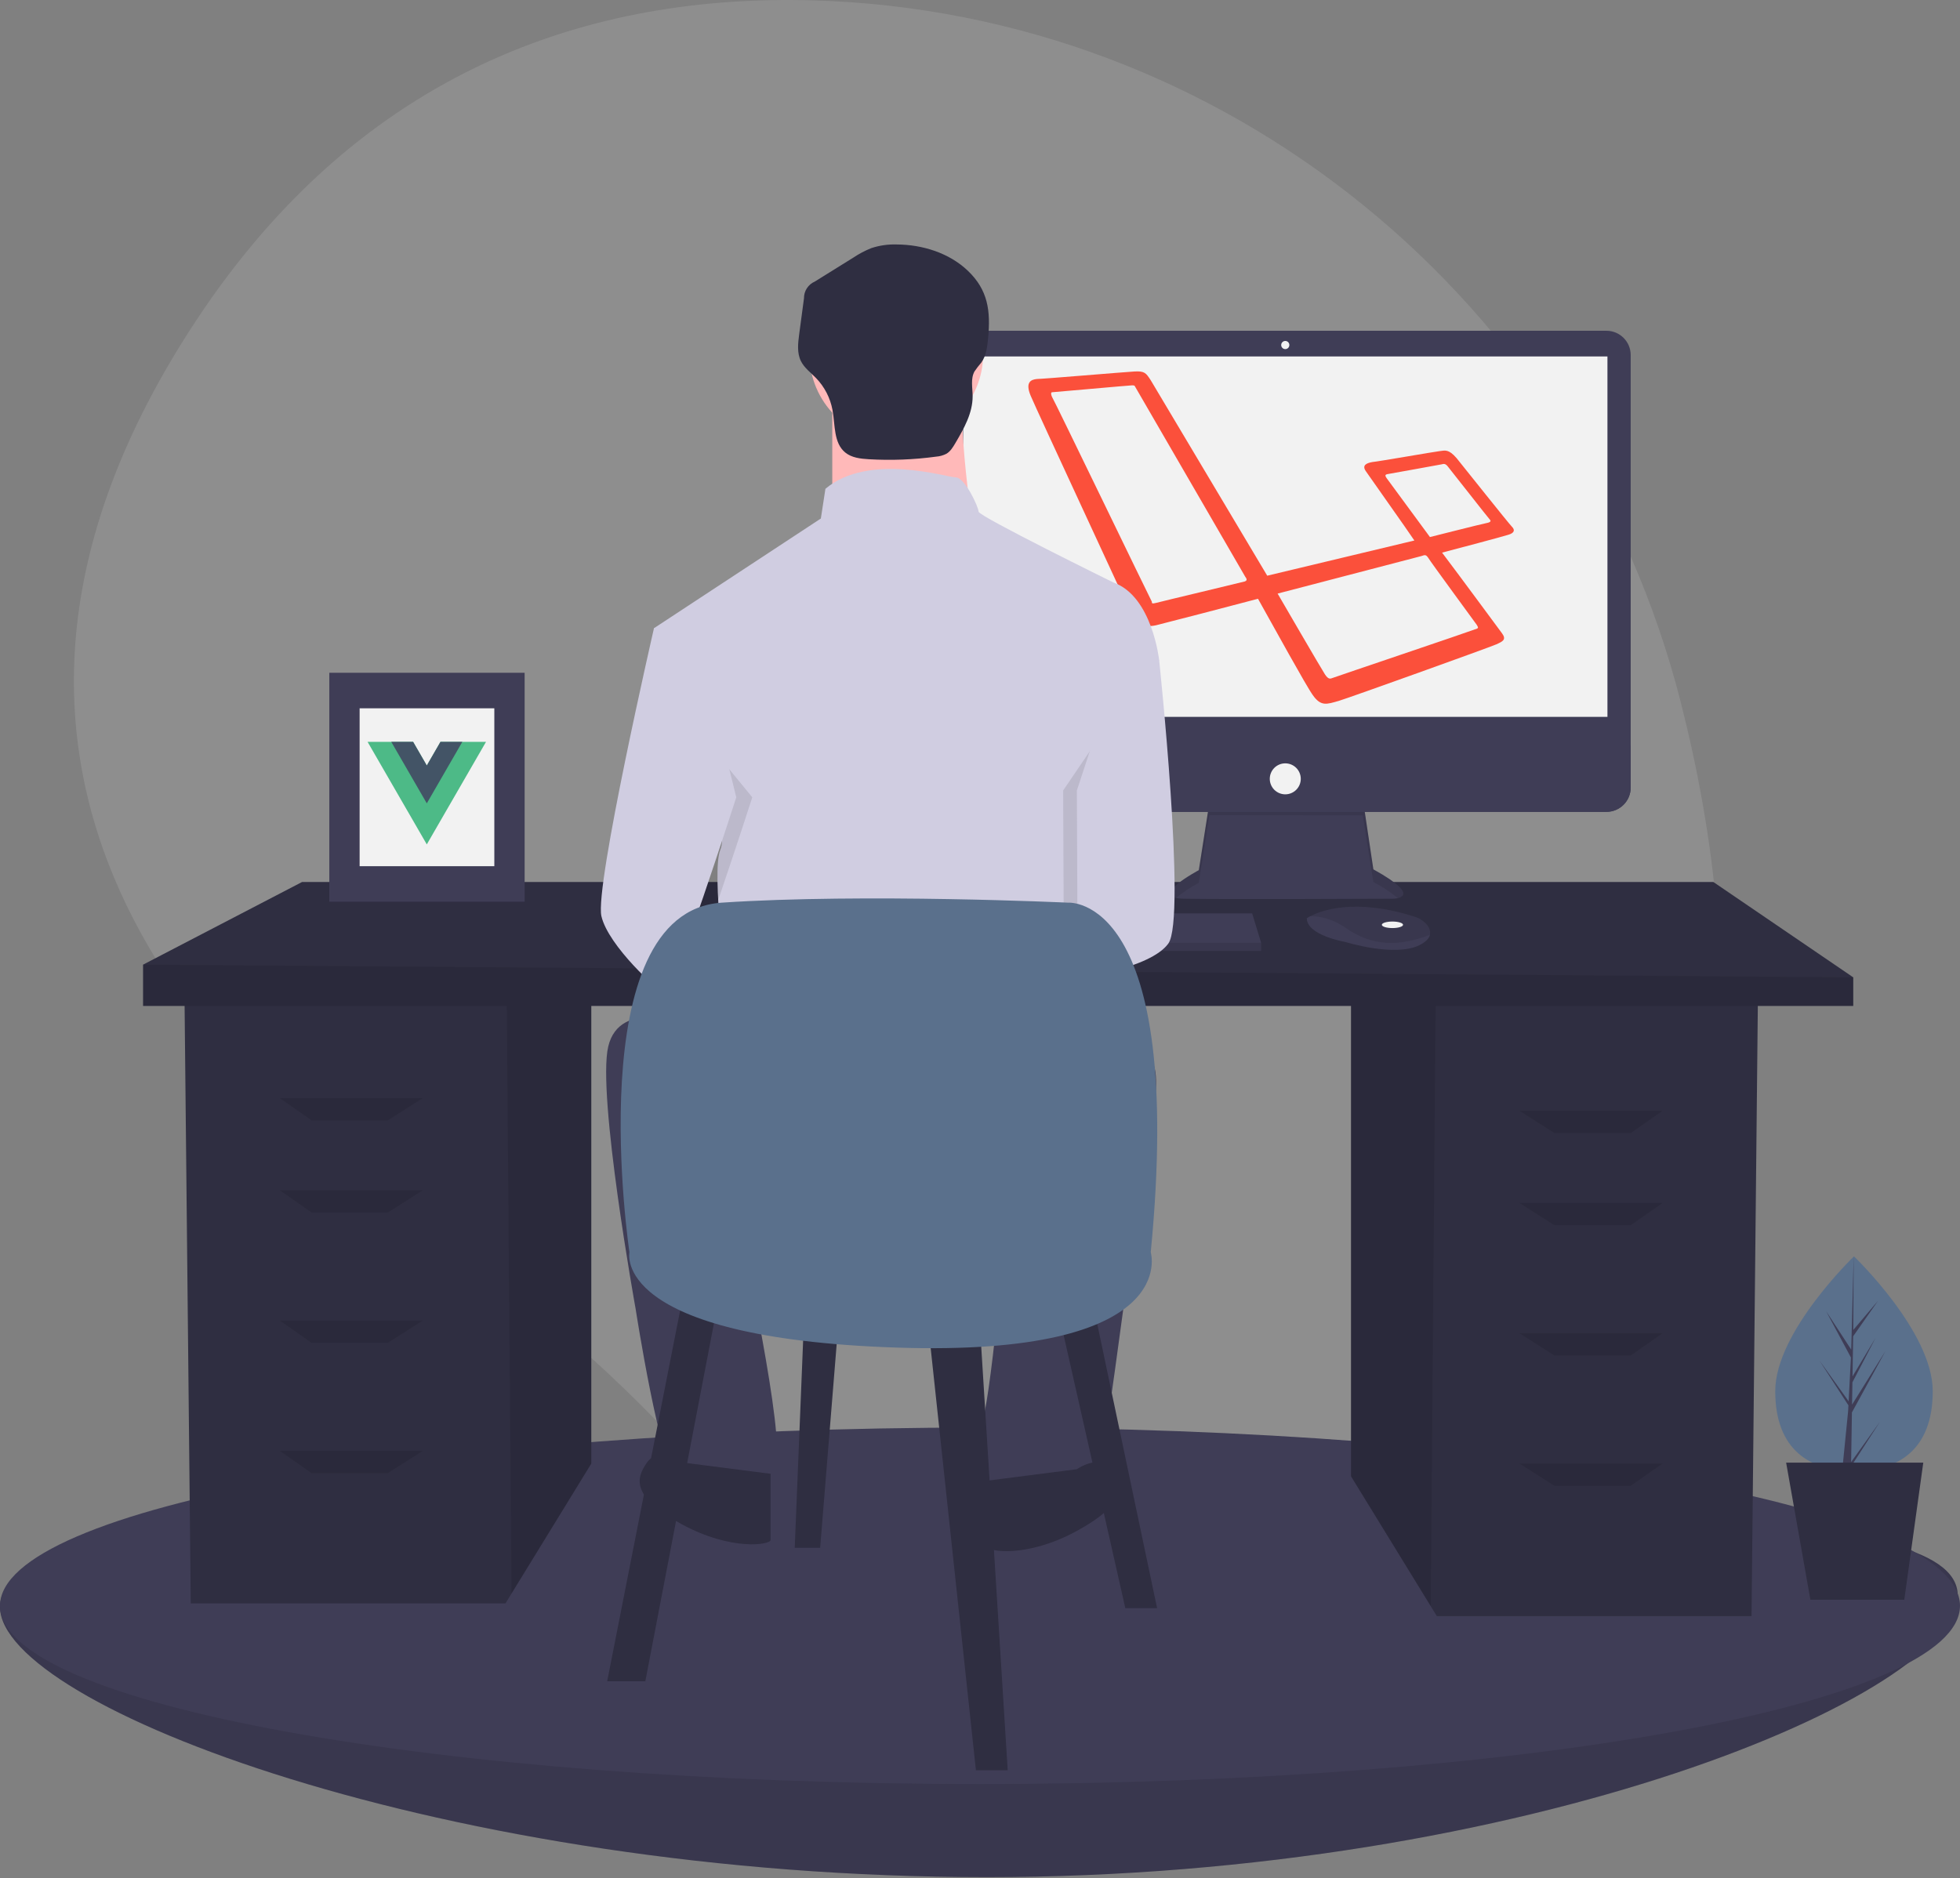 <svg width="507" height="486" viewBox="0 0 507 486" fill="none" xmlns="http://www.w3.org/2000/svg">
<rect x="0" y="0" width="507" height="486" fill="#808080" stroke="none"/>
<g clip-path="url(#clip0)">
<path d="M434.789 181.76C408.401 77.998 317.223 3.096 210.2 0.091C153.62 -1.497 94.082 17.268 50.734 82.934C-26.755 200.318 55.496 281.435 112.84 319.98C140.543 338.639 165.506 361.075 187.004 386.639C225.738 432.602 300.252 489.718 388.996 400.226C453.317 335.362 452.366 250.876 434.789 181.76Z" fill="white" fill-opacity="0.11"/>
<path d="M506.413 412.834C506.413 438.304 395.267 485.683 255.262 485.683C115.258 485.683 0 441.242 0 415.772C0 390.302 115.258 393.447 255.262 393.447C395.267 393.447 506.413 387.364 506.413 412.834Z" fill="#3F3D56"/>
<path opacity="0.1" d="M506.413 412.834C506.413 438.304 395.267 485.683 255.262 485.683C115.258 485.683 0 441.242 0 415.772C0 390.302 115.258 393.447 255.262 393.447C395.267 393.447 506.413 387.364 506.413 412.834Z" fill="black"/>
<path d="M253.5 461.596C393.504 461.596 507 440.948 507 415.478C507 390.008 393.504 369.361 253.5 369.361C113.496 369.361 0 390.008 0 415.478C0 440.948 113.496 461.596 253.5 461.596Z" fill="#3F3D56"/>
<path d="M349.471 258.633V381.973L370.102 415.595L371.672 418.152H453.076L454.72 258.633H349.471Z" fill="#2F2E41"/>
<path opacity="0.1" d="M349.471 258.633V381.973L370.102 415.595L371.368 258.633H349.471Z" fill="black"/>
<path d="M152.951 255.344V378.683L132.32 412.306L130.75 414.863H49.345L47.701 255.344H152.951Z" fill="#2F2E41"/>
<path opacity="0.1" d="M152.951 255.344V378.683L132.32 412.306L131.053 255.344H152.951Z" fill="black"/>
<path d="M479.388 252.877V260.278H37.011V249.589L78.124 228.21H443.208L479.388 252.877Z" fill="#2F2E41"/>
<path opacity="0.1" d="M479.388 252.877V260.278H37.011V249.589L479.388 252.877Z" fill="black"/>
<path opacity="0.1" d="M100.326 289.879H80.591L72.369 284.123H109.371L100.326 289.879Z" fill="black"/>
<path opacity="0.1" d="M100.326 313.725H80.591L72.369 307.969H109.371L100.326 313.725Z" fill="black"/>
<path opacity="0.1" d="M100.326 347.438H80.591L72.369 341.682H109.371L100.326 347.438Z" fill="black"/>
<path opacity="0.1" d="M100.326 381.15H80.591L72.369 375.394H109.371L100.326 381.15Z" fill="black"/>
<path opacity="0.1" d="M402.096 293.168H421.83L430.052 287.413H393.051L402.096 293.168Z" fill="black"/>
<path opacity="0.1" d="M402.096 317.014H421.83L430.052 311.258H393.051L402.096 317.014Z" fill="black"/>
<path opacity="0.1" d="M402.096 350.726H421.83L430.052 344.971H393.051L402.096 350.726Z" fill="black"/>
<path opacity="0.1" d="M402.096 384.439H421.83L430.052 378.683H393.051L402.096 384.439Z" fill="black"/>
<path d="M312.845 207.633L310.103 225.144C310.103 225.144 296.6 232.318 306.094 232.529C315.588 232.74 360.316 232.529 360.316 232.529C360.316 232.529 368.966 232.529 355.253 224.934L352.51 206.578L312.845 207.633Z" fill="#3F3D56"/>
<path opacity="0.1" d="M304.184 232.339C306.028 230.848 308.01 229.536 310.103 228.421L312.845 210.91L352.51 210.947L355.253 228.21C357.506 229.373 359.631 230.771 361.591 232.381C363.352 231.979 365.277 230.485 355.253 224.933L352.51 206.578L312.845 207.633L310.103 225.144C310.103 225.144 298.756 231.173 304.184 232.339Z" fill="black"/>
<path d="M415.534 85.58H249.399C245.929 85.58 243.116 88.393 243.116 91.863V203.776C243.116 207.246 245.929 210.059 249.399 210.059H415.534C419.004 210.059 421.817 207.246 421.817 203.776V91.863C421.817 88.393 419.004 85.58 415.534 85.58Z" fill="#3F3D56"/>
<path d="M415.804 92.226H249.129V185.48H415.804V92.226Z" fill="#F2F2F2"/>
<path d="M332.467 90.327C333.049 90.327 333.521 89.855 333.521 89.272C333.521 88.69 333.049 88.217 332.467 88.217C331.884 88.217 331.412 88.69 331.412 89.272C331.412 89.855 331.884 90.327 332.467 90.327Z" fill="#F2F2F2"/>
<path d="M421.817 192.864V203.776C421.817 204.601 421.655 205.418 421.339 206.181C421.023 206.943 420.561 207.636 419.977 208.219C419.394 208.803 418.701 209.265 417.939 209.581C417.176 209.897 416.359 210.059 415.534 210.059H249.399C248.574 210.059 247.757 209.897 246.994 209.581C246.232 209.265 245.539 208.803 244.956 208.219C244.372 207.636 243.909 206.943 243.594 206.181C243.278 205.418 243.116 204.601 243.116 203.776V192.864H421.817Z" fill="#3F3D56"/>
<path d="M332.467 205.523C334.681 205.523 336.475 203.728 336.475 201.515C336.475 199.301 334.681 197.506 332.467 197.506C330.253 197.506 328.458 199.301 328.458 201.515C328.458 203.728 330.253 205.523 332.467 205.523Z" fill="#F2F2F2"/>
<path d="M326.219 243.922V246.032H212.711V244.344L212.868 243.922L215.665 236.327H323.899L326.219 243.922Z" fill="#3F3D56"/>
<path d="M369.902 241.856C369.695 242.74 368.914 243.673 367.15 244.555C360.821 247.72 347.951 243.711 347.951 243.711C347.951 243.711 338.035 242.023 338.035 237.592C338.313 237.402 338.604 237.229 338.904 237.075C341.565 235.668 350.389 232.194 366.033 237.223C367.186 237.584 368.215 238.259 369.007 239.171C369.358 239.516 369.622 239.94 369.777 240.406C369.933 240.873 369.975 241.37 369.902 241.856Z" fill="#3F3D56"/>
<path opacity="0.1" d="M369.901 241.856C362.154 244.825 355.249 245.046 348.162 240.124C344.588 237.643 341.341 237.029 338.904 237.075C341.565 235.668 350.388 232.194 366.033 237.223C367.186 237.584 368.215 238.259 369.007 239.171C369.358 239.516 369.621 239.94 369.777 240.406C369.933 240.873 369.975 241.37 369.901 241.856Z" fill="black"/>
<path d="M360.188 240.124C361.703 240.124 362.931 239.746 362.931 239.28C362.931 238.814 361.703 238.436 360.188 238.436C358.673 238.436 357.445 238.814 357.445 239.28C357.445 239.746 358.673 240.124 360.188 240.124Z" fill="#F2F2F2"/>
<path opacity="0.1" d="M326.219 243.922V246.032H212.711V244.344L212.868 243.922H326.219Z" fill="black"/>
<path d="M391.085 136.268C390.19 135.372 378.697 120.894 376.756 118.506C374.667 116.118 373.771 116.566 372.428 116.715C371.085 116.864 356.606 119.402 354.965 119.551C353.323 119.85 352.278 120.447 353.323 121.939C354.218 123.282 363.771 136.716 365.86 139.85L327.799 148.955L297.649 98.356C296.455 96.565 296.157 95.968 293.47 96.117C290.783 96.266 269.738 98.058 268.245 98.058C266.753 98.207 265.111 98.804 266.603 102.386C268.096 105.968 291.977 157.313 292.574 158.806C293.171 160.299 294.962 162.687 298.992 161.791C303.172 160.746 317.501 157.015 325.411 154.925C329.591 162.388 337.949 177.613 339.591 179.852C341.681 182.837 343.173 182.24 346.308 181.344C348.845 180.598 385.413 167.463 387.055 166.717C388.697 165.97 389.742 165.523 388.548 163.881C387.652 162.687 378.1 149.701 373.025 142.985C376.458 142.089 388.846 138.805 390.19 138.358C391.682 137.91 391.981 137.164 391.085 136.268V136.268ZM321.978 150.448C321.531 150.597 300.187 155.672 299.142 155.97C297.948 156.269 297.948 156.119 297.948 155.672C297.649 155.224 272.574 103.282 272.126 102.685C271.827 102.088 271.827 101.491 272.126 101.491C272.424 101.491 292.276 99.7 292.873 99.7C293.619 99.7 293.47 99.849 293.768 100.297C293.768 100.297 321.68 148.507 322.128 149.254C322.725 150 322.426 150.298 321.978 150.448V150.448ZM381.98 161.642C382.279 162.239 382.727 162.538 381.533 162.836C380.488 163.284 345.561 175.075 344.815 175.374C344.069 175.672 343.621 175.822 342.725 174.478C341.83 173.135 330.486 153.582 330.486 153.582L367.652 143.88C368.547 143.582 368.846 143.432 369.443 144.328C370.04 145.373 381.682 161.194 381.98 161.642V161.642ZM384.369 135.372C383.473 135.522 369.89 138.955 369.89 138.955L358.696 123.73C358.398 123.282 358.099 122.835 358.845 122.685C359.592 122.536 372.279 120.297 372.876 120.148C373.473 119.999 373.92 119.85 374.667 120.894C375.413 121.79 384.966 134.029 385.413 134.477C385.861 134.925 385.264 135.223 384.369 135.372V135.372Z" fill="#FB503B"/>
<path d="M231.845 114.055C244.254 114.055 254.314 103.995 254.314 91.586C254.314 79.176 244.254 69.116 231.845 69.116C219.435 69.116 209.375 79.176 209.375 91.586C209.375 103.995 219.435 114.055 231.845 114.055Z" fill="#FFB9B9"/>
<path d="M215.288 102.82V138.298H251.949C251.949 138.298 247.218 108.733 249.584 99.864L215.288 102.82Z" fill="#FFB9B9"/>
<path d="M288.018 150.716C288.018 150.716 253.131 133.568 253.131 132.385C253.131 131.203 249.584 123.516 247.218 123.516C244.853 123.516 224.749 117.012 213.514 126.472L212.332 134.159L169.167 162.542L180.993 205.707C180.993 205.707 188.68 213.985 186.315 219.898C183.949 225.811 188.089 255.967 188.089 255.967L280.923 253.01V212.802C280.923 212.802 283.879 203.341 285.653 200.385C287.427 197.428 285.653 188.559 285.653 188.559L299.844 170.82C299.844 170.82 298.07 154.263 288.018 150.716Z" fill="#D0CDE1"/>
<path opacity="0.1" d="M170.645 177.028L173.306 162.542C173.306 162.542 157.932 229.358 159.706 237.045C161.48 244.732 174.489 256.558 176.263 257.15C178.036 257.741 194.593 206.298 194.593 206.298L170.645 177.028Z" fill="black"/>
<path d="M179.219 160.768L169.167 162.542C169.167 162.542 153.793 229.358 155.567 237.045C157.341 244.732 170.35 256.558 172.123 257.15C173.897 257.741 190.454 206.298 190.454 206.298L179.219 160.768Z" fill="#D0CDE1"/>
<path opacity="0.1" d="M291.27 180.576L296.296 170.82C296.296 170.82 303.392 237.637 298.662 244.141C293.931 250.645 275.219 253.079 275.219 253.079L275.01 204.524L291.27 180.576Z" fill="black"/>
<path d="M292.157 163.133L299.844 170.82C299.844 170.82 306.94 237.637 302.209 244.141C297.479 250.645 278.767 253.079 278.767 253.079L278.557 204.524L292.157 163.133Z" fill="#D0CDE1"/>
<path d="M177.445 264.836C177.445 264.836 160.297 258.332 157.341 270.749C154.384 283.167 164.436 338.749 164.436 338.749C164.436 338.749 170.941 380.731 175.08 381.914C179.219 383.096 197.549 383.688 200.506 378.366C203.462 373.044 191.636 318.645 191.636 318.645L260.227 317.462C260.227 317.462 256.088 364.766 253.723 368.905C251.357 373.044 251.357 387.235 253.723 387.235C256.088 387.235 282.105 386.053 283.879 382.505C285.653 378.957 295.705 299.132 295.705 299.132C295.705 299.132 303.983 271.341 294.522 273.115C285.061 274.888 177.445 264.836 177.445 264.836Z" fill="#3F3D56"/>
<path d="M278.557 380.14C278.557 380.14 284.47 376.001 287.427 380.14C290.383 384.279 291.566 389.009 278.557 396.105C265.549 403.2 255.497 401.427 255.497 400.244V383.096L278.557 380.14Z" fill="#2F2E41"/>
<path d="M176.263 378.366C176.263 378.366 170.35 374.227 167.393 378.366C164.437 382.505 163.254 387.235 176.263 394.331C189.271 401.427 199.323 399.653 199.323 398.47V381.322L176.263 378.366Z" fill="#2F2E41"/>
<path d="M231.99 63.254C229.752 63.176 227.518 63.495 225.391 64.195C223.741 64.858 222.166 65.692 220.689 66.682L210.769 72.851C209.927 73.215 209.212 73.821 208.714 74.592C208.215 75.362 207.956 76.263 207.969 77.181L206.73 86.464C206.417 88.807 206.129 91.312 207.177 93.43C208.053 95.198 209.722 96.408 211.095 97.825C213.291 100.102 214.77 102.975 215.346 106.085C216.056 109.961 215.601 114.629 218.669 117.103C220.329 118.442 222.593 118.695 224.723 118.82C230.547 119.16 236.391 118.935 242.172 118.148C243.091 118.079 243.987 117.828 244.808 117.409C245.851 116.793 246.507 115.704 247.121 114.659C249.336 110.888 251.619 106.876 251.595 102.502C251.583 100.338 251.03 98.014 252.069 96.116C252.618 95.309 253.214 94.535 253.853 93.798C255.14 91.991 255.39 89.668 255.6 87.46C256.269 80.405 255.569 75.036 250.37 70.066C245.516 65.427 238.61 63.297 231.99 63.254Z" fill="#2F2E41"/>
<path d="M176.796 334.692L157.062 435.008H166.929L185.841 336.337L176.796 334.692Z" fill="#2F2E41"/>
<path d="M240.11 342.915L252.444 458.032H260.667L253.266 339.626L240.11 342.915Z" fill="#2F2E41"/>
<path d="M273.823 339.626L291.09 416.097H299.313L282.868 337.982L273.823 339.626Z" fill="#2F2E41"/>
<path d="M208.042 339.626L205.575 400.474H212.153L217.087 339.626H208.042Z" fill="#2F2E41"/>
<path d="M162.818 324.003C162.818 324.003 149.661 236.021 186.663 233.554C223.665 231.088 276.29 233.554 276.29 233.554C276.29 233.554 306.713 231.088 297.668 324.003C297.668 324.003 305.891 351.138 231.888 348.671C157.884 346.204 162.818 324.003 162.818 324.003Z" fill="#5A708C"/>
<path d="M499.95 359.932C499.95 375.274 490.829 380.631 479.578 380.631C468.327 380.631 459.207 375.274 459.207 359.932C459.207 344.589 479.578 325.072 479.578 325.072C479.578 325.072 499.95 344.589 499.95 359.932Z" fill="#5A708C"/>
<path d="M479.045 365.444L487.728 349.559L479.077 363.43L479.171 357.656L485.156 346.163L479.196 356.128L479.365 345.745L485.773 336.595L479.391 344.112L479.497 325.072L478.863 349.198L472.374 339.265L478.784 351.233L478.177 362.83L478.159 362.523L470.648 352.028L478.136 363.61L478.061 365.061L478.047 365.082L478.053 365.202L476.513 380.677H478.571L478.818 379.427L486.288 367.873L478.836 378.284L479.045 365.444Z" fill="#3F3D56"/>
<path d="M492.589 413.912H468.302L462.025 378.436H497.501L492.589 413.912Z" fill="#2F2E41"/>
<path d="M135.709 174.072H85.185V233.307H135.709V174.072Z" fill="#3F3D56"/>
<path d="M127.869 183.264H93.025V224.115H127.869V183.264Z" fill="#F2F2F2"/>
<path d="M113.939 191.94L110.401 198.068L106.862 191.94H95.08L110.401 218.477L125.722 191.94H113.939Z" fill="#4DBA87"/>
<path d="M113.94 191.94L110.401 198.068L106.863 191.94H101.208L110.401 207.861L119.594 191.94H113.94Z" fill="#435466"/>
</g>
<defs>
<clipPath id="clip0">
<rect width="507" height="485.683" fill="white"/>
</clipPath>
</defs>
</svg>
